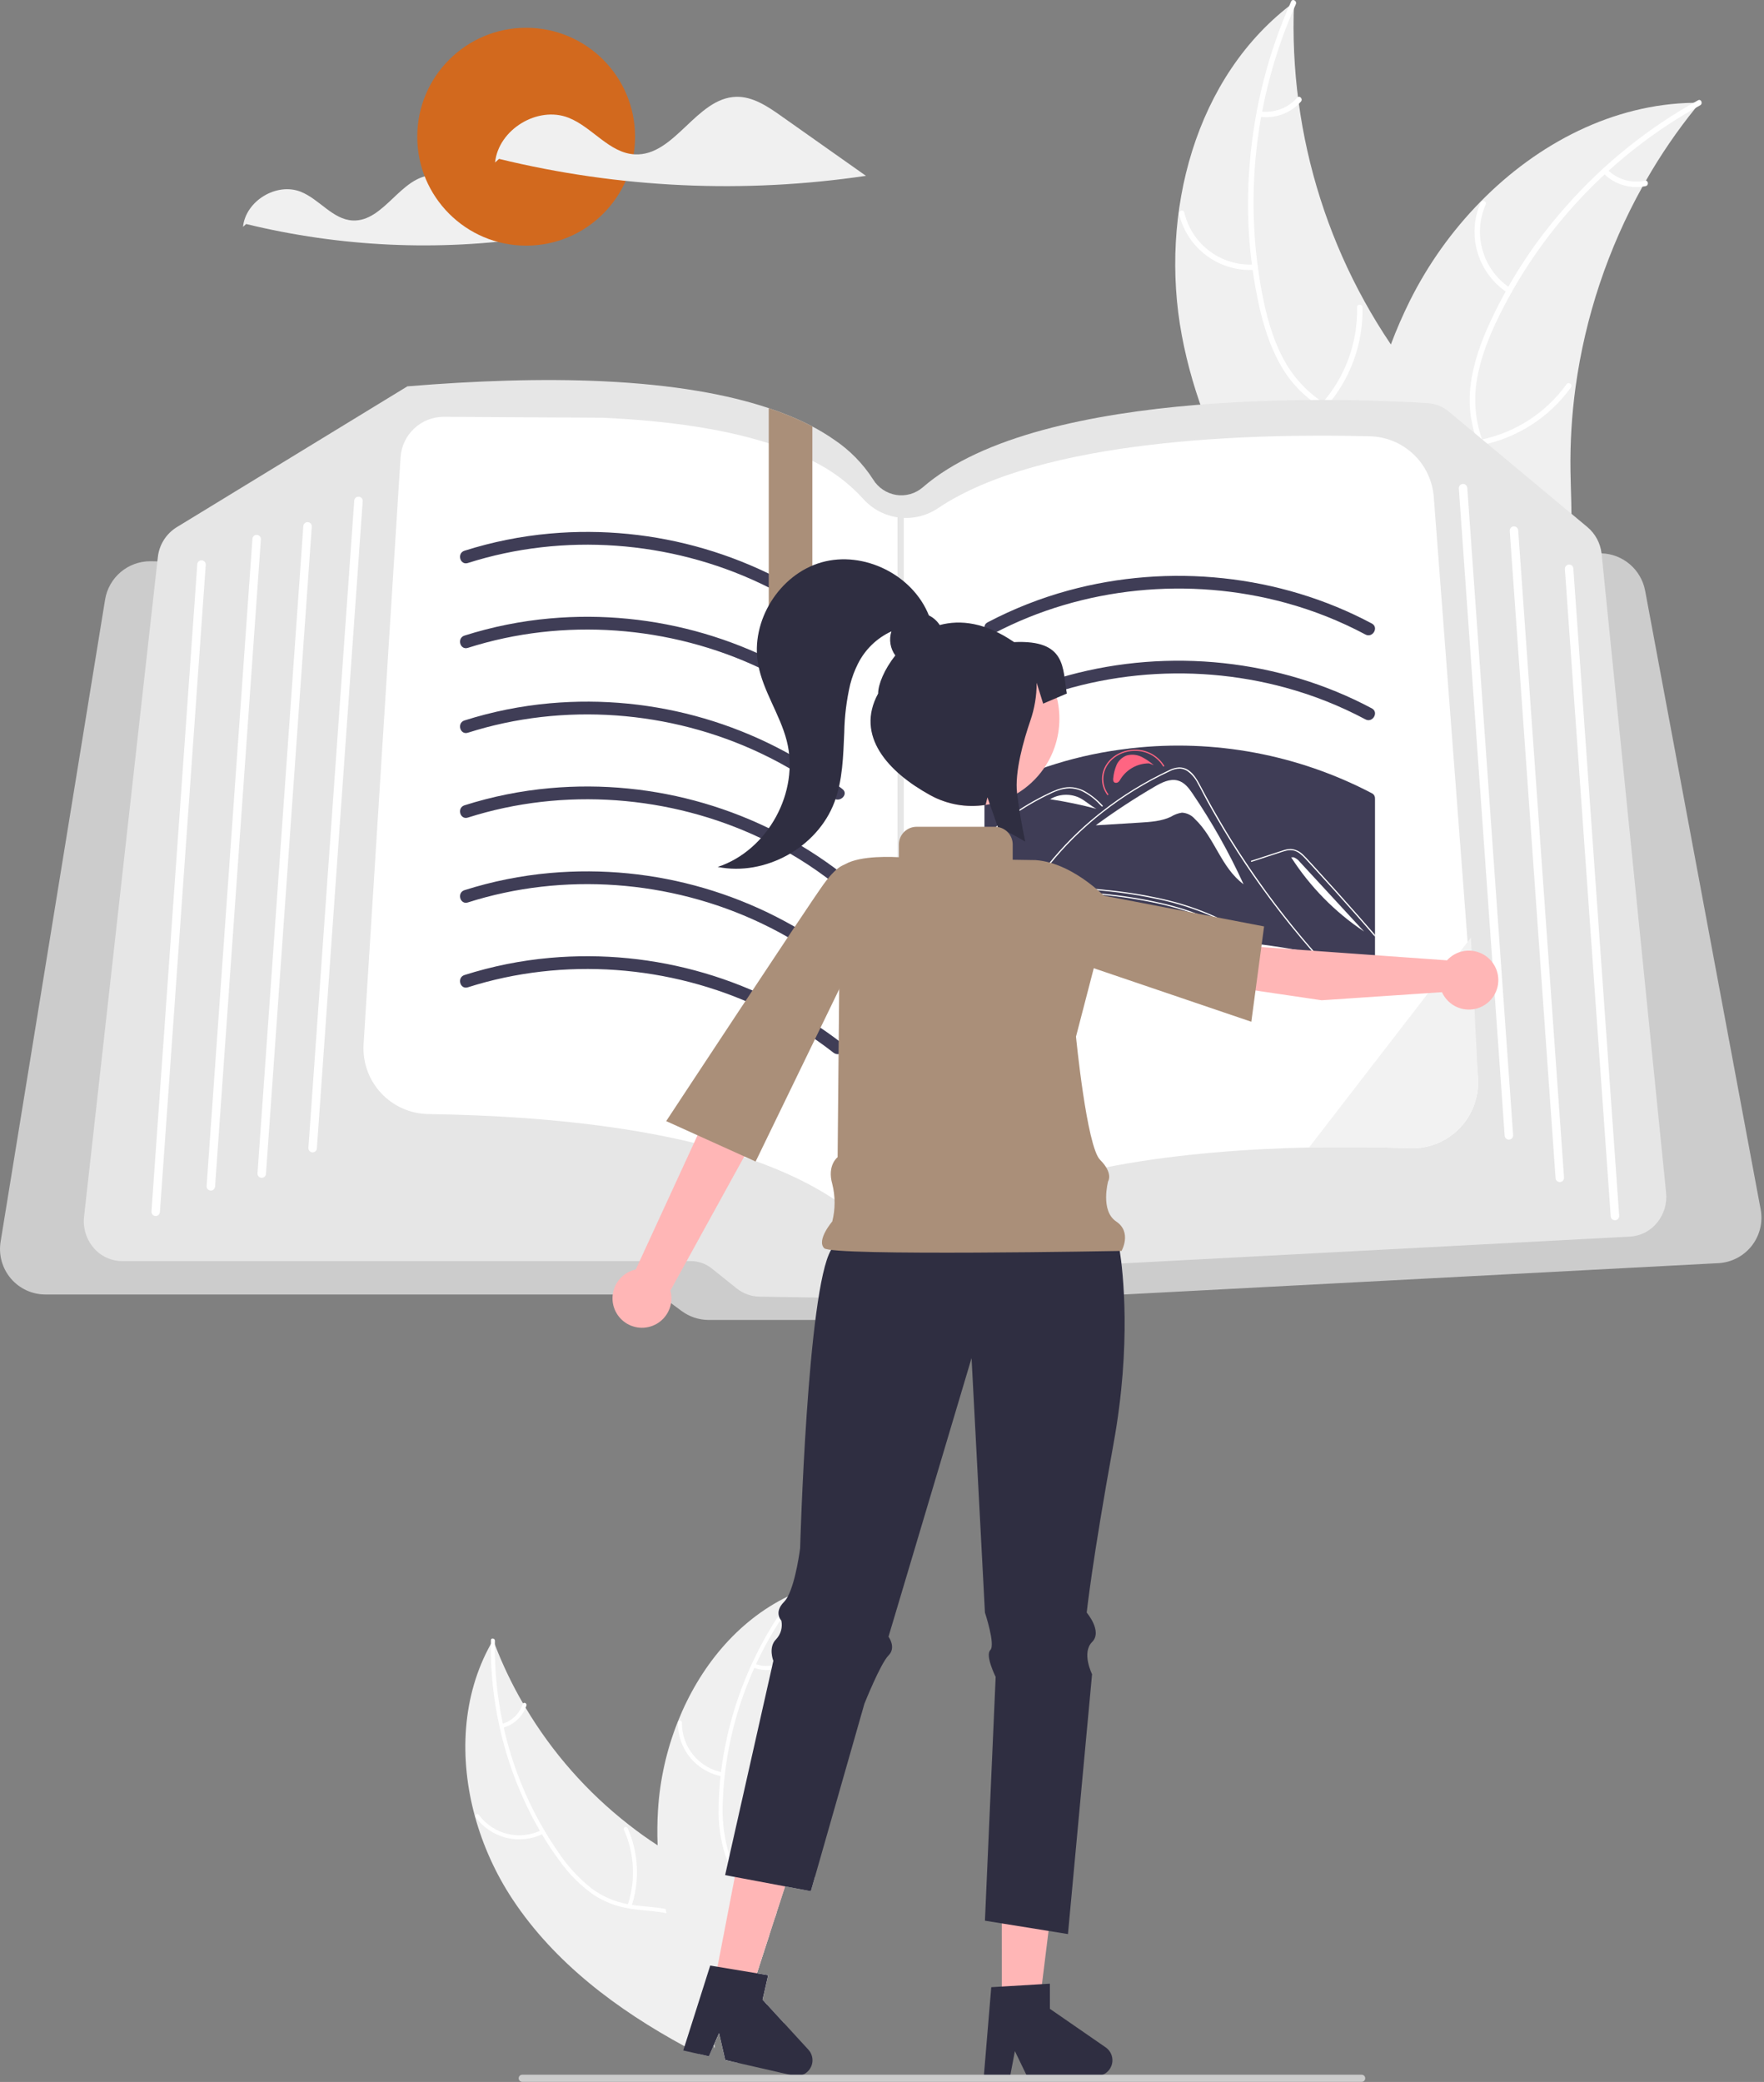 <svg width="589" height="695" viewBox="0 0 589 695" fill="none" xmlns="http://www.w3.org/2000/svg">
<rect x="0" y="0" width="589" height="695" fill="#808080" stroke="none"/>
<g clip-path="url(#clip0_1_2)">
<path d="M256.491 659.36L254.621 667.54L255.071 668.03C254.971 668.28 254.871 668.53 254.751 668.78C253.757 671.023 252.622 673.201 251.351 675.3C249.671 678.09 247.791 680.78 245.841 683.42C244.771 684.88 243.671 686.33 242.571 687.77C242.541 687.819 242.507 687.866 242.471 687.91C242.483 687.859 242.5 687.808 242.521 687.76L242.161 687.68L240.091 678.7L239.461 680.12V680.13L238.441 682.48C238.521 682.91 238.601 683.33 238.701 683.75C238.691 683.74 238.691 683.72 238.681 683.71C238.671 683.7 238.671 683.7 238.671 683.69C238.541 683.41 238.401 683.14 238.271 682.86L236.711 686.44L233.551 685.72C231.891 684.86 230.231 683.99 228.581 683.09C206.041 670.86 185.171 655.25 171.121 634C165.536 625.535 161.314 616.245 158.611 606.47C153.281 587.05 154.201 566.15 163.901 548.8C163.901 548.799 163.901 548.797 163.901 548.796C163.902 548.795 163.903 548.794 163.904 548.793C163.905 548.792 163.906 548.791 163.907 548.791C163.908 548.79 163.909 548.79 163.911 548.79C164.151 548.35 164.401 547.91 164.661 547.47C164.851 547.97 165.031 548.47 165.231 548.97V548.98C167.838 555.771 170.985 562.342 174.641 568.63C174.921 569.12 175.201 569.61 175.501 570.09C184.432 585.082 196.069 598.286 209.821 609.03C209.858 609.066 209.898 609.1 209.941 609.13C209.988 609.17 210.038 609.207 210.091 609.24C213.151 611.64 216.314 613.897 219.581 616.01V616.02C222.131 617.68 224.751 619.25 227.411 620.74C233.081 623.9 239.251 626.94 244.551 630.73C249.701 634.4 254.041 638.77 256.351 644.62C256.531 645.09 256.701 645.56 256.851 646.03L252.731 658.74L256.491 659.36Z" fill="#F0F0F0"/>
<path d="M239.461 680.12V680.13L238.441 682.48C236.901 673.92 238.731 664.87 237.461 656.2C237.321 655.23 237.141 654.26 236.911 653.3C235.611 647.82 232.641 642.69 227.361 640.24C225.82 639.538 224.202 639.018 222.541 638.69C219.261 637.99 215.841 637.84 212.531 637.45C211.701 637.35 210.881 637.24 210.081 637.09C205.801 636.427 201.714 634.848 198.101 632.46C193.677 629.316 189.821 625.44 186.701 621C184.639 618.213 182.72 615.322 180.951 612.34C180.711 611.96 180.491 611.57 180.261 611.18C176.122 604.012 172.728 596.439 170.131 588.58C168.793 584.563 167.671 580.477 166.771 576.34C164.767 567.3 163.804 558.059 163.901 548.8C163.901 548.799 163.901 548.797 163.901 548.796C163.902 548.795 163.903 548.794 163.904 548.793C163.905 548.792 163.906 548.791 163.907 548.791C163.908 548.79 163.909 548.79 163.911 548.79C163.901 548.37 163.911 547.95 163.921 547.53C163.941 546.67 165.271 546.86 165.251 547.72C165.241 548.14 165.231 548.55 165.231 548.97V548.98C165.149 557.851 166.045 566.705 167.901 575.38C168.001 575.82 168.101 576.26 168.191 576.7C170.894 588.722 175.438 600.254 181.661 610.89C181.731 611.01 181.801 611.13 181.881 611.25C183.331 613.72 184.891 616.12 186.531 618.47C189.544 622.994 193.249 627.016 197.511 630.39C201.097 633.072 205.261 634.877 209.671 635.66C210.111 635.74 210.551 635.82 211.001 635.89C211.351 635.95 211.711 636 212.071 636.04C215.441 636.46 218.901 636.62 222.251 637.26C223.774 637.547 225.269 637.966 226.721 638.51C229.097 639.462 231.244 640.906 233.023 642.746C234.802 644.587 236.171 646.783 237.041 649.19C237.932 651.526 238.543 653.96 238.861 656.44C238.971 657.25 239.051 658.06 239.121 658.88V658.89C239.221 660.21 239.271 661.54 239.291 662.87C239.311 664.53 239.281 666.19 239.241 667.84C239.019 671.933 239.092 676.037 239.461 680.12V680.12Z" fill="white"/>
<path d="M181.52 612.06C177.709 613.996 173.335 614.514 169.178 613.522C165.02 612.529 161.351 610.092 158.825 606.644C158.317 605.945 159.38 605.122 159.889 605.822C162.235 609.037 165.653 611.307 169.526 612.223C173.399 613.139 177.472 612.64 181.01 610.817C181.779 610.421 182.285 611.667 181.52 612.06H181.52Z" fill="white"/>
<path d="M209.54 636.06C212.325 627.778 211.886 618.752 208.311 610.78C207.956 609.991 209.2 609.482 209.555 610.27C213.259 618.573 213.697 627.967 210.78 636.578C210.502 637.399 209.263 636.876 209.54 636.06H209.54Z" fill="white"/>
<path d="M167.512 575.504C169.143 575.062 170.638 574.223 171.864 573.06C173.09 571.898 174.007 570.449 174.535 568.845C174.803 568.021 176.041 568.545 175.775 569.363C175.184 571.134 174.168 572.732 172.817 574.019C171.465 575.306 169.819 576.243 168.023 576.747C167.857 576.809 167.674 576.806 167.512 576.737C167.349 576.669 167.218 576.542 167.146 576.381C167.079 576.216 167.08 576.031 167.149 575.867C167.218 575.703 167.348 575.572 167.513 575.504H167.512Z" fill="white"/>
<path d="M242.411 687.99C242.431 687.96 242.451 687.94 242.471 687.91C242.431 688.03 242.391 688.15 242.361 688.28L242.411 687.99Z" fill="#F0F0F0"/>
<path d="M272.141 626.43L270.741 631.33L262.141 629.72L259.291 638.51L258.801 640.02L256.851 646.03L252.731 658.74L256.491 659.36L254.621 667.54L255.071 668.03L255.211 668.18L256.141 669.2L261.801 675.38L246.321 688.63L243.841 688.06L242.571 687.77C242.541 687.819 242.507 687.866 242.471 687.91C242.483 687.859 242.5 687.808 242.521 687.76L242.161 687.68L240.091 678.7L239.461 680.12V680.13L238.441 682.48C238.521 682.91 238.601 683.33 238.701 683.75C238.691 683.74 238.691 683.72 238.681 683.71C238.671 683.7 238.671 683.7 238.671 683.69C238.541 683.41 238.401 683.14 238.271 682.86C236.291 678.73 234.401 674.54 232.651 670.3C228.338 660.088 224.954 649.509 222.541 638.69C222.441 638.22 222.331 637.75 222.251 637.27V637.26C220.784 630.265 219.891 623.161 219.581 616.02V616.01C219.421 612.101 219.461 608.185 219.701 604.28C220.333 594.186 222.55 584.255 226.271 574.85C226.291 574.8 226.311 574.76 226.331 574.71C233.461 556.77 246.011 541.21 263.071 532.92C263.781 532.56 264.511 532.22 265.241 531.9H265.261L265.271 531.89C265.731 531.69 266.181 531.5 266.641 531.3C266.491 531.82 266.331 532.34 266.191 532.87C264.173 539.857 262.728 546.998 261.871 554.22V554.23C261.791 554.78 261.721 555.35 261.661 555.91V555.92C259.774 573.34 261.137 590.958 265.681 607.88C265.691 607.93 265.711 607.97 265.721 608.02C267.417 614.302 269.563 620.455 272.141 626.43Z" fill="#F0F0F0"/>
<path d="M256.141 669.2C255.351 670.26 254.541 671.29 253.721 672.32C252.931 673.31 252.141 674.3 251.351 675.3C249.286 677.844 247.442 680.561 245.841 683.42C245.038 684.904 244.369 686.457 243.841 688.06L242.571 687.77C242.541 687.819 242.507 687.866 242.471 687.91C242.483 687.859 242.5 687.808 242.521 687.76C244.851 680.48 250.151 674.84 254.751 668.78C254.911 668.58 255.061 668.38 255.211 668.18L256.141 669.2Z" fill="white"/>
<path d="M266.971 531.86C266.711 532.19 266.441 532.53 266.191 532.87C264.241 535.4 262.397 538.01 260.661 540.7C257.568 545.446 254.821 550.409 252.441 555.55C252.251 555.95 252.061 556.36 251.881 556.77C246.788 568.003 243.469 579.959 242.041 592.21C242.021 592.33 242.011 592.44 242.001 592.56C241.671 595.42 241.458 598.29 241.361 601.17C241.042 606.593 241.578 612.033 242.951 617.29C243.151 617.98 243.371 618.66 243.611 619.32C244.212 620.938 244.966 622.494 245.861 623.97C246.504 625.047 247.219 626.079 248.001 627.06C248.471 627.66 248.961 628.25 249.481 628.82C249.781 629.15 250.091 629.48 250.401 629.81C250.661 630.06 250.911 630.32 251.171 630.57C253.871 633.19 256.851 635.62 259.291 638.51L258.801 640.02C256.451 637.04 253.421 634.57 250.691 631.97C248.977 630.358 247.417 628.591 246.031 626.69C245.851 626.43 245.661 626.17 245.491 625.9C244.564 624.546 243.764 623.11 243.101 621.61C242.761 620.86 242.451 620.09 242.171 619.29C240.537 614.12 239.793 608.709 239.971 603.29C240.003 599.818 240.21 596.351 240.591 592.9C240.631 592.45 240.681 592.01 240.741 591.56C241.755 583.346 243.604 575.258 246.261 567.42C249.623 557.477 254.247 548.006 260.021 539.24C261.671 536.73 263.421 534.28 265.271 531.89C265.511 531.56 265.761 531.24 266.021 530.91C266.551 530.23 267.501 531.18 266.971 531.86Z" fill="white"/>
<path d="M241.217 593.026C237.009 592.278 233.204 590.057 230.483 586.762C227.761 583.467 226.298 579.312 226.357 575.039C226.361 574.864 226.433 574.698 226.557 574.576C226.681 574.453 226.847 574.384 227.022 574.381C227.196 574.379 227.364 574.445 227.491 574.565C227.618 574.684 227.693 574.848 227.702 575.022C227.639 579.002 229.002 582.872 231.543 585.935C234.084 588.998 237.636 591.052 241.558 591.726C242.411 591.874 242.064 593.173 241.217 593.026V593.026Z" fill="white"/>
<path d="M249.14 629.059C256.35 624.123 261.433 616.652 263.379 608.135C263.571 607.291 264.87 607.633 264.679 608.476C262.638 617.336 257.331 625.1 249.818 630.22C249.102 630.707 248.428 629.544 249.14 629.059H249.14Z" fill="white"/>
<path d="M252.042 555.405C253.61 556.034 255.309 556.264 256.988 556.074C258.666 555.884 260.271 555.279 261.658 554.316C262.368 553.82 263.042 554.983 262.336 555.477C260.798 556.534 259.025 557.199 257.171 557.413C255.317 557.627 253.439 557.384 251.701 556.705C251.531 556.655 251.388 556.542 251.299 556.389C251.21 556.237 251.182 556.056 251.221 555.884C251.267 555.712 251.38 555.566 251.533 555.476C251.687 555.386 251.87 555.361 252.042 555.405V555.405Z" fill="white"/>
<path d="M394.6 111.928C387.029 71.407 398.949 25.309 432.079 0.782C430.201 45.57 444.226 89.578 471.672 125.02C482.306 138.651 495.553 152.704 495.142 169.987C494.886 180.741 489.07 190.759 481.406 198.307C473.741 205.854 464.3 211.296 454.971 216.653L453.519 218.912C426.173 188.067 402.171 152.448 394.6 111.928Z" fill="#F0F0F0"/>
<path d="M432.682 1.402C418.763 32.553 415.014 67.298 421.966 100.702C423.499 107.849 425.676 114.966 429.368 121.316C433.015 127.478 438.245 132.551 444.515 136.007C450.297 139.348 456.597 142.096 461.466 146.784C466.598 151.725 468.884 158.469 468.693 165.515C468.46 174.137 465.143 182.16 461.627 189.893C457.722 198.48 453.531 207.337 453.784 216.99C453.815 218.16 451.998 218.139 451.967 216.971C451.527 200.176 463.67 186.687 466.375 170.571C467.638 163.051 466.642 155.105 461.355 149.276C456.731 144.178 450.237 141.339 444.353 138.007C438.176 134.509 432.917 130.186 429.008 124.194C425.009 118.064 422.549 111.017 420.84 103.941C417.085 87.864 415.88 71.297 417.271 54.847C418.753 36.063 423.439 17.672 431.123 0.468C431.599 -0.596 433.155 0.344 432.682 1.402H432.682Z" fill="white"/>
<path d="M419.094 90.078C413.332 90.483 407.612 88.827 402.958 85.405C398.303 81.983 395.017 77.018 393.685 71.397C393.42 70.258 395.176 69.792 395.442 70.932C396.672 76.169 399.734 80.794 404.075 83.971C408.416 87.149 413.749 88.671 419.113 88.261C420.279 88.173 420.253 89.99 419.094 90.078V90.078Z" fill="white"/>
<path d="M441.36 134.7C449.184 125.853 453.385 114.383 453.127 102.577C453.1 101.407 454.917 101.427 454.943 102.596C455.189 114.882 450.793 126.81 442.632 135.998C441.853 136.873 440.586 135.57 441.36 134.7V134.7Z" fill="white"/>
<path d="M420.882 37.192C423.144 37.499 425.448 37.24 427.585 36.438C429.723 35.635 431.628 34.314 433.129 32.594C433.896 31.709 435.162 33.013 434.4 33.892C432.733 35.785 430.627 37.241 428.267 38.133C425.908 39.025 423.366 39.325 420.863 39.008C420.624 38.998 420.399 38.898 420.232 38.727C420.065 38.557 419.969 38.329 419.964 38.09C419.968 37.85 420.066 37.62 420.238 37.452C420.41 37.284 420.641 37.19 420.882 37.192V37.192Z" fill="white"/>
<path d="M567.562 34.298C567.098 34.864 566.635 35.43 566.176 36.011C559.988 43.653 554.431 51.785 549.559 60.327C549.172 60.981 548.79 61.65 548.422 62.315C536.906 83.019 529.333 105.681 526.09 129.15C524.807 138.49 524.238 147.914 524.385 157.34C524.59 170.358 525.848 184.457 521.857 196.43C521.455 197.684 520.976 198.912 520.421 200.106L456.387 220.508C456.219 220.481 456.054 220.469 455.884 220.443L453.365 221.374C453.323 220.889 453.291 220.384 453.249 219.899C453.224 219.617 453.213 219.331 453.187 219.049C453.175 218.86 453.163 218.671 453.141 218.501C453.137 218.438 453.133 218.374 453.134 218.326C453.112 218.156 453.11 217.996 453.092 217.84C452.902 215.02 452.725 212.196 452.579 209.362C452.575 209.347 452.575 209.347 452.584 209.328C451.485 187.744 452.178 165.879 456.168 144.813C456.289 144.18 456.403 143.531 456.553 142.888C458.404 133.403 461.027 124.085 464.397 115.027C466.258 110.073 468.368 105.217 470.72 100.476C476.82 88.24 484.808 77.038 494.389 67.284C513.492 47.84 538.601 34.723 565.506 34.31C566.194 34.3 566.869 34.294 567.562 34.298Z" fill="#F0F0F0"/>
<path d="M567.677 35.157C537.808 51.649 513.895 77.134 499.335 107.99C496.255 114.62 493.709 121.613 492.834 128.906C492.036 136.022 493.157 143.221 496.082 149.756C498.687 155.905 502.064 161.892 503.129 168.566C504.251 175.601 502.016 182.362 497.621 187.873C492.244 194.617 484.765 199.026 477.302 203.083C469.015 207.589 460.336 212.137 454.726 219.997C454.046 220.949 452.608 219.839 453.287 218.888C463.047 205.213 480.864 201.753 492.727 190.514C498.262 185.27 502.251 178.326 501.539 170.489C500.917 163.635 497.44 157.458 494.749 151.256C491.923 144.743 490.326 138.125 490.813 130.987C491.311 123.686 493.59 116.578 496.486 109.899C503.166 94.802 512.179 80.849 523.193 68.551C535.686 54.446 550.5 42.583 566.994 33.473C568.015 32.91 568.691 34.597 567.677 35.157V35.157Z" fill="white"/>
<path d="M503.438 97.779C498.593 94.633 495.023 89.867 493.367 84.333C491.711 78.798 492.076 72.855 494.397 67.565C494.871 66.496 496.554 67.182 496.08 68.252C493.909 73.174 493.57 78.71 495.122 83.861C496.675 89.011 500.018 93.437 504.547 96.34C505.531 96.972 504.416 98.407 503.438 97.779H503.438Z" fill="white"/>
<path d="M494.351 146.813C505.923 144.459 516.184 137.831 523.086 128.248C523.769 127.298 525.207 128.408 524.525 129.357C517.324 139.315 506.632 146.192 494.584 148.615C493.436 148.845 493.209 147.042 494.351 146.813H494.351Z" fill="white"/>
<path d="M536.706 56.629C538.328 58.236 540.323 59.416 542.513 60.062C544.703 60.709 547.019 60.801 549.253 60.331C550.398 60.086 550.624 61.889 549.486 62.132C547.015 62.64 544.458 62.535 542.037 61.827C539.615 61.118 537.405 59.828 535.597 58.068C535.413 57.916 535.294 57.7 535.263 57.463C535.232 57.227 535.293 56.987 535.432 56.794C535.58 56.604 535.797 56.48 536.035 56.449C536.274 56.418 536.515 56.483 536.706 56.629V56.629Z" fill="white"/>
<path d="M156.076 63.522C152.538 61.024 148.666 58.42 144.337 58.524C133.857 58.776 128.208 74.138 117.739 73.598C111.063 73.253 106.631 66.471 100.415 64.012C92.322 60.811 82.024 67.072 81.141 75.73L82.18 74.779C113.638 82.448 146.283 83.956 178.315 79.22C170.902 73.987 163.489 68.754 156.076 63.522Z" fill="#F0F0F0"/>
<path d="M175.683 82C195.766 82 212.046 65.72 212.046 45.637C212.046 25.555 195.766 9.275 175.683 9.275C155.601 9.275 139.321 25.555 139.321 45.637C139.321 65.72 155.601 82 175.683 82Z" fill="#D2691E"/>
<path d="M260.799 38.691C256.29 35.508 251.357 32.189 245.839 32.322C232.484 32.643 225.283 52.221 211.942 51.532C203.434 51.093 197.786 42.45 189.864 39.316C179.551 35.236 166.426 43.215 165.301 54.249L166.625 53.037C206.716 62.81 248.32 64.733 289.141 58.697C279.694 52.028 270.247 45.36 260.799 38.691Z" fill="#F0F0F0"/>
<path d="M587.883 403.719L549.294 197.1C548.633 193.694 546.836 190.613 544.195 188.363C541.554 186.113 538.227 184.827 534.759 184.715C534.447 184.708 534.135 184.708 533.823 184.715L507.536 185.658L504.707 185.762L491.587 186.234L488.758 186.331L480.319 186.636L310.153 192.745C309.896 192.759 309.633 192.759 309.376 192.752L271.245 191.955L257.134 191.663L256.683 191.656L246.268 191.435L155.513 189.548L131.451 189.042L119.587 188.8L116.744 188.737L103.215 188.46L100.379 188.397L86.538 188.113L83.702 188.051L68.495 187.732L66.11 187.683L52.547 187.399L50.404 187.357H50.092C46.491 187.372 43.011 188.659 40.268 190.991C37.525 193.324 35.694 196.551 35.1 200.102L0.2 414.509C-0.154 416.68 -0.032 418.903 0.558 421.024C1.148 423.144 2.191 425.11 3.617 426.787C5.042 428.463 6.815 429.81 8.812 430.734C10.81 431.657 12.984 432.136 15.185 432.135H215.612C218.562 432.144 221.433 433.091 223.808 434.84L227.608 437.655C230.227 439.583 233.391 440.627 236.643 440.637H354.761C356.757 440.642 358.734 440.251 360.577 439.487C362.421 438.723 364.095 437.6 365.502 436.185C367.908 433.78 371.119 432.349 374.516 432.17L573.751 421.672C575.911 421.559 578.023 420.985 579.943 419.99C581.864 418.995 583.55 417.6 584.888 415.9C586.227 414.201 587.186 412.234 587.702 410.133C588.219 408.032 588.28 405.845 587.883 403.719V403.719Z" fill="#CCCCCC"/>
<path d="M556.304 398.102L534.794 184.993C534.787 184.903 534.773 184.805 534.759 184.715C534.357 181.31 532.676 178.185 530.058 175.971L483.786 137.424C481.774 135.735 479.273 134.736 476.651 134.574C455.48 133.215 347.854 128.181 308.128 162.665C306.923 163.713 305.502 164.486 303.966 164.926C302.431 165.367 300.817 165.466 299.238 165.216C297.657 164.96 296.149 164.365 294.818 163.472C293.487 162.579 292.365 161.41 291.528 160.043C288.15 154.778 283.724 150.265 278.526 146.785C276.192 145.165 273.76 143.689 271.245 142.368C269.019 141.196 266.599 140.059 263.964 138.963C261.697 138.02 259.277 137.112 256.683 136.245C243.238 131.752 225.264 128.396 201.244 127.272C191.28 126.801 180.448 126.738 169.055 127.078C158.654 127.383 147.601 128.014 136.208 128.957L136.042 128.964L58.954 176.027C57.226 177.104 55.765 178.561 54.683 180.286C53.6 182.011 52.924 183.959 52.706 185.984L52.547 187.399L28.069 406.111C27.857 407.97 28.028 409.851 28.571 411.641C29.113 413.431 30.016 415.091 31.224 416.519C32.399 417.912 33.863 419.032 35.514 419.803C37.165 420.574 38.964 420.977 40.786 420.985H230.728C233.254 420.998 235.7 421.866 237.67 423.447L245.963 430.09C248.124 431.825 250.799 432.796 253.57 432.85L337.086 434.216H337.287C339.395 434.212 341.469 433.673 343.312 432.649L359.421 423.703C360.89 422.885 362.526 422.411 364.205 422.316L544.218 412.81C545.972 412.716 547.687 412.254 549.251 411.453C550.815 410.653 552.193 409.532 553.295 408.164C554.44 406.771 555.296 405.164 555.812 403.436C556.329 401.708 556.496 399.895 556.304 398.102V398.102Z" fill="#E6E6E6"/>
<path d="M493.471 359.67L490.951 326.5L480.321 186.64L478.741 165.95C478.341 160.516 475.932 155.425 471.983 151.67C468.034 147.915 462.828 145.765 457.381 145.64C418.431 144.64 347.901 146.4 313.291 169.59C309.441 172.207 304.772 173.335 300.152 172.765C295.533 172.194 291.278 169.964 288.181 166.49C283.392 161.232 277.642 156.939 271.241 153.84C266.556 151.491 261.687 149.531 256.681 147.98C242.031 143.3 223.544 140.457 201.221 139.45L148.241 139.14H148.151C144.481 139.143 140.95 140.544 138.275 143.057C135.6 145.57 133.983 149.007 133.751 152.67L131.451 189.04L121.401 348.54C121.213 351.511 121.631 354.49 122.629 357.295C123.627 360.1 125.185 362.673 127.208 364.857C129.23 367.042 131.676 368.793 134.396 370.003C137.116 371.214 140.054 371.859 143.031 371.9C231.961 373.22 270.811 391.99 287.751 407.49C291.353 410.795 295.954 412.803 300.827 413.198C305.699 413.593 310.564 412.351 314.651 409.67C345.401 389.53 396.521 383.93 437.211 383.06C449.671 382.8 461.151 382.97 470.771 383.31C473.863 383.421 476.943 382.879 479.811 381.717C482.678 380.556 485.268 378.802 487.411 376.57C489.554 374.338 491.202 371.679 492.246 368.767C493.29 365.855 493.707 362.755 493.471 359.67V359.67Z" fill="white"/>
<path d="M51.985 405.933C51.952 405.933 51.917 405.931 51.884 405.929C51.698 405.916 51.517 405.866 51.351 405.783C51.184 405.7 51.036 405.585 50.914 405.445C50.792 405.304 50.699 405.141 50.64 404.965C50.582 404.788 50.558 404.602 50.571 404.417L65.872 188.364C65.883 188.178 65.931 187.996 66.013 187.828C66.096 187.661 66.211 187.512 66.352 187.389C66.493 187.267 66.656 187.174 66.834 187.116C67.011 187.058 67.198 187.036 67.384 187.052C67.57 187.065 67.751 187.114 67.917 187.197C68.083 187.28 68.232 187.395 68.354 187.536C68.475 187.676 68.569 187.839 68.627 188.015C68.686 188.192 68.71 188.378 68.697 188.563L53.396 404.616C53.371 404.973 53.211 405.308 52.95 405.552C52.688 405.797 52.343 405.933 51.985 405.933Z" fill="white"/>
<path d="M70.398 397.434C70.365 397.434 70.33 397.433 70.297 397.43C70.112 397.417 69.931 397.368 69.764 397.285C69.598 397.202 69.45 397.087 69.328 396.946C69.206 396.806 69.113 396.643 69.054 396.466C68.995 396.29 68.971 396.104 68.984 395.918L84.286 179.866C84.296 179.679 84.344 179.497 84.427 179.33C84.509 179.163 84.624 179.013 84.765 178.891C84.906 178.769 85.07 178.676 85.247 178.618C85.424 178.56 85.612 178.538 85.797 178.553C85.983 178.566 86.164 178.616 86.33 178.699C86.497 178.782 86.645 178.897 86.767 179.037C86.889 179.177 86.982 179.341 87.041 179.517C87.1 179.693 87.123 179.879 87.11 180.065L71.809 396.117C71.784 396.475 71.625 396.809 71.363 397.054C71.101 397.298 70.756 397.434 70.398 397.434V397.434Z" fill="white"/>
<path d="M87.395 393.185C87.362 393.185 87.327 393.184 87.294 393.181C87.109 393.168 86.927 393.118 86.761 393.035C86.595 392.952 86.446 392.837 86.325 392.697C86.203 392.557 86.11 392.393 86.051 392.217C85.992 392.041 85.968 391.855 85.981 391.669L101.282 175.617C101.293 175.43 101.341 175.248 101.424 175.081C101.506 174.913 101.621 174.764 101.762 174.642C101.903 174.519 102.067 174.427 102.244 174.369C102.421 174.311 102.608 174.289 102.794 174.304C102.98 174.317 103.161 174.366 103.327 174.449C103.494 174.532 103.642 174.647 103.764 174.788C103.886 174.928 103.979 175.091 104.038 175.268C104.097 175.444 104.12 175.63 104.107 175.816L88.806 391.868C88.781 392.226 88.622 392.56 88.36 392.804C88.098 393.049 87.753 393.185 87.395 393.185V393.185Z" fill="white"/>
<path d="M104.392 384.687C104.359 384.687 104.324 384.685 104.291 384.682C104.106 384.669 103.924 384.62 103.758 384.537C103.592 384.454 103.443 384.339 103.321 384.198C103.2 384.058 103.107 383.895 103.048 383.719C102.989 383.542 102.965 383.356 102.978 383.171L118.279 167.118C118.29 166.932 118.338 166.75 118.421 166.582C118.503 166.415 118.618 166.266 118.759 166.143C118.9 166.021 119.064 165.928 119.241 165.87C119.418 165.812 119.605 165.79 119.791 165.805C119.977 165.818 120.158 165.868 120.324 165.951C120.491 166.034 120.639 166.149 120.761 166.289C120.883 166.43 120.976 166.593 121.035 166.769C121.094 166.946 121.117 167.132 121.104 167.317L105.803 383.37C105.778 383.727 105.619 384.062 105.357 384.306C105.095 384.55 104.75 384.686 104.392 384.687V384.687Z" fill="white"/>
<path d="M539.228 407.349C539.261 407.349 539.295 407.348 539.329 407.345C539.514 407.332 539.695 407.283 539.861 407.199C540.028 407.116 540.176 407.001 540.298 406.861C540.42 406.721 540.513 406.558 540.572 406.381C540.631 406.205 540.654 406.019 540.641 405.833L525.34 189.781C525.329 189.594 525.281 189.412 525.199 189.245C525.116 189.077 525.001 188.928 524.861 188.806C524.72 188.684 524.556 188.591 524.379 188.533C524.201 188.475 524.014 188.453 523.828 188.468C523.643 188.481 523.462 188.53 523.295 188.614C523.129 188.697 522.981 188.812 522.859 188.952C522.737 189.092 522.644 189.255 522.585 189.432C522.526 189.608 522.502 189.794 522.516 189.98L537.817 406.032C537.842 406.39 538.001 406.724 538.263 406.969C538.525 407.213 538.869 407.349 539.228 407.349V407.349Z" fill="white"/>
<path d="M520.814 394.601C520.847 394.601 520.882 394.6 520.915 394.597C521.101 394.584 521.282 394.535 521.448 394.452C521.614 394.369 521.763 394.254 521.885 394.113C522.007 393.973 522.1 393.81 522.159 393.634C522.217 393.457 522.241 393.271 522.228 393.085L506.927 177.033C506.916 176.847 506.868 176.665 506.785 176.497C506.703 176.33 506.588 176.18 506.447 176.058C506.306 175.936 506.143 175.843 505.965 175.785C505.788 175.727 505.601 175.705 505.415 175.72C505.229 175.733 505.048 175.783 504.882 175.866C504.716 175.949 504.567 176.064 504.445 176.204C504.323 176.345 504.23 176.508 504.172 176.684C504.113 176.86 504.089 177.047 504.102 177.232L519.403 393.285C519.428 393.642 519.588 393.976 519.85 394.221C520.111 394.465 520.456 394.601 520.814 394.601V394.601Z" fill="white"/>
<path d="M503.817 380.437C503.85 380.437 503.885 380.436 503.918 380.433C504.104 380.42 504.285 380.371 504.451 380.288C504.618 380.205 504.766 380.09 504.888 379.949C505.01 379.809 505.103 379.646 505.162 379.469C505.221 379.293 505.244 379.107 505.231 378.921L489.93 162.869C489.919 162.683 489.871 162.5 489.789 162.333C489.706 162.166 489.591 162.016 489.45 161.894C489.309 161.772 489.146 161.679 488.968 161.621C488.791 161.563 488.604 161.541 488.418 161.556C488.233 161.569 488.051 161.619 487.885 161.702C487.719 161.785 487.57 161.9 487.448 162.04C487.327 162.181 487.234 162.344 487.175 162.52C487.116 162.696 487.092 162.883 487.105 163.068L502.406 379.121C502.431 379.478 502.591 379.812 502.853 380.057C503.114 380.301 503.459 380.437 503.817 380.437V380.437Z" fill="white"/>
<path d="M156.216 187.946C188.143 177.76 223.762 180.457 254.009 194.807C262.639 198.88 270.789 203.9 278.31 209.775C280.438 211.445 283.465 208.458 281.315 206.77C253.534 185.222 218.628 174.986 183.61 178.118C173.922 178.985 164.357 180.907 155.086 183.849C152.491 184.677 153.6 188.781 156.216 187.946H156.216Z" fill="#3F3D56"/>
<path d="M331.9 211.423C361.584 195.821 397.13 192.419 429.404 201.275C438.605 203.794 447.497 207.33 455.916 211.816C458.328 213.103 460.477 209.437 458.061 208.147C427.301 191.734 390.377 187.956 356.786 197.105C347.416 199.662 338.352 203.233 329.755 207.754C327.334 209.027 329.479 212.696 331.9 211.423V211.423Z" fill="#3F3D56"/>
<path d="M331.9 239.751C361.584 224.149 397.13 220.747 429.404 229.603C438.605 232.122 447.497 235.658 455.916 240.145C458.328 241.432 460.477 237.765 458.061 236.475C427.301 220.062 390.377 216.284 356.786 225.433C347.416 227.99 338.352 231.561 329.755 236.082C327.334 237.355 329.479 241.024 331.9 239.751V239.751Z" fill="#3F3D56"/>
<path d="M459.1 266.56C459.122 266.195 459.035 265.832 458.848 265.518C458.661 265.204 458.384 264.953 458.053 264.799C433.411 251.896 405.472 246.662 377.831 249.772C377.658 249.786 377.498 249.814 377.311 249.828H377.304C377.134 249.843 376.965 249.868 376.798 249.904C360.358 251.796 344.409 256.712 329.756 264.403C329.437 264.594 329.172 264.864 328.989 265.187C328.805 265.511 328.709 265.876 328.709 266.248V319.094C328.714 319.419 328.794 319.739 328.941 320.029C329.088 320.319 329.299 320.572 329.558 320.768C329.817 320.964 330.118 321.099 330.437 321.162C330.756 321.226 331.085 321.215 331.4 321.132C332.051 320.945 332.703 320.765 333.369 320.591C348.182 316.582 363.389 314.203 378.719 313.498C379.045 313.484 379.371 313.47 379.71 313.456C392.196 312.92 404.705 313.37 417.12 314.801C417.38 314.816 417.64 314.844 417.897 314.885C418.535 314.954 419.187 315.03 419.825 315.113C420.081 315.141 420.324 315.169 420.56 315.21C423.042 315.522 425.504 315.876 427.972 316.258C431.537 316.826 435.101 317.46 438.665 318.158C438.887 318.199 439.116 318.255 439.345 318.296C445.065 319.433 450.758 320.751 456.424 322.207C456.739 322.289 457.069 322.297 457.388 322.233C457.708 322.168 458.008 322.032 458.267 321.834C458.526 321.637 458.737 321.383 458.884 321.092C459.03 320.801 459.109 320.48 459.114 320.155V266.643C459.116 266.615 459.111 266.586 459.1 266.56Z" fill="#3F3D56"/>
<path d="M381.162 252.654C379.606 251.891 377.821 251.735 376.156 252.214C375.42 252.49 374.746 252.909 374.173 253.448C373.601 253.986 373.141 254.633 372.821 255.35C372.243 256.726 371.873 258.18 371.723 259.664C371.635 260.248 371.629 260.985 372.216 261.258C372.429 261.335 372.66 261.353 372.882 261.308C373.104 261.264 373.31 261.161 373.478 261.008C373.781 260.709 374.031 260.361 374.216 259.978C375.235 258.392 376.638 257.089 378.293 256.189C379.949 255.289 381.805 254.82 383.69 254.827L385.259 255.452C384.025 254.34 382.647 253.399 381.162 252.654V252.654Z" fill="#FF6582"/>
<path d="M398.141 264.834C396.923 263.042 395.481 261.128 393.222 260.543C390.605 259.865 387.918 261.212 385.638 262.54C378.859 266.488 372.294 270.793 365.972 275.438L365.979 275.507L380.654 274.607C384.188 274.39 387.844 274.143 390.967 272.655C392.089 271.951 393.343 271.485 394.651 271.283C395.463 271.327 396.258 271.531 396.99 271.884C397.722 272.237 398.378 272.731 398.918 273.339C405.681 279.749 407.638 289.553 415.226 295.185C410.398 284.604 404.682 274.451 398.141 264.834V264.834Z" fill="white"/>
<path d="M379.713 313.455C379.373 313.469 379.047 313.484 378.721 313.498C376.356 312.648 373.934 311.897 371.483 311.246C369.897 310.821 368.282 310.438 366.667 310.113C364.84 309.716 362.999 309.404 361.158 309.135C357.652 308.625 354.119 308.327 350.577 308.243C350.55 308.246 350.523 308.243 350.498 308.235C350.472 308.226 350.448 308.213 350.428 308.195C350.408 308.177 350.392 308.155 350.381 308.13C350.37 308.105 350.364 308.079 350.364 308.052C350.364 308.025 350.37 307.998 350.381 307.973C350.392 307.949 350.408 307.927 350.428 307.909C350.448 307.891 350.472 307.877 350.498 307.869C350.523 307.86 350.55 307.858 350.577 307.86C351.03 307.86 351.484 307.875 351.923 307.903C355.472 308.034 359.01 308.379 362.517 308.937C364.345 309.234 366.172 309.589 367.985 309.985C369.628 310.353 371.271 310.764 372.886 311.217C375.194 311.869 377.47 312.615 379.713 313.455Z" fill="white"/>
<path d="M420.562 315.212C420.321 315.169 420.08 315.141 419.825 315.112C418.848 314.305 417.857 313.54 416.823 312.79C415.534 311.855 414.202 310.977 412.843 310.155C409.831 308.327 406.687 306.727 403.437 305.368C398.299 303.228 392.981 301.55 387.545 300.353C381.345 298.995 375.068 298.011 368.75 297.407C362.432 296.756 356.087 296.359 349.741 295.963C349.472 295.948 349.458 295.552 349.741 295.566C350.535 295.623 351.328 295.665 352.135 295.722C358.551 296.118 364.968 296.572 371.342 297.294C377.662 297.971 383.931 299.06 390.109 300.552C395.384 301.852 400.531 303.62 405.492 305.835C408.344 307.117 411.108 308.588 413.763 310.24C415.449 311.302 417.078 312.435 418.635 313.639C419.287 314.149 419.939 314.659 420.562 315.212Z" fill="white"/>
<path d="M417.899 314.886C417.641 314.844 417.381 314.816 417.12 314.801C416.823 314.56 416.511 314.333 416.2 314.107C414.019 312.546 411.744 311.122 409.387 309.843C407.246 308.68 405.048 307.626 402.8 306.685C397.664 304.539 392.345 302.861 386.908 301.671C380.708 300.312 374.431 299.328 368.112 298.725C361.795 298.073 355.45 297.677 349.104 297.28C348.835 297.252 348.835 296.869 349.104 296.883C349.912 296.94 350.705 296.982 351.498 297.039C357.914 297.436 364.331 297.889 370.704 298.611C377.024 299.289 383.293 300.377 389.472 301.869C394.747 303.166 399.895 304.935 404.854 307.152C406.724 308.002 408.551 308.923 410.336 309.928C412.982 311.381 415.511 313.039 417.899 314.886V314.886Z" fill="white"/>
<path d="M439.344 318.299C439.117 318.257 438.89 318.2 438.664 318.158C438.409 317.889 438.168 317.605 437.927 317.322C436.709 315.92 435.505 314.503 434.315 313.073C429.627 307.492 425.18 301.741 420.987 295.878C417.389 290.863 413.976 285.75 410.746 280.538C409.202 278.073 407.715 275.58 406.256 273.059C405.123 271.105 404.018 269.145 402.942 267.181C402.63 266.615 402.333 266.048 402.036 265.481C401.341 264.15 400.647 262.804 399.911 261.487C399.11 259.873 397.935 258.475 396.483 257.408C395.757 256.922 394.918 256.634 394.047 256.572C392.819 256.577 391.611 256.888 390.534 257.479C382.61 261.169 375.134 265.755 368.254 271.147C361.534 276.374 355.458 282.379 350.152 289.036C349.982 289.235 349.614 289.05 349.77 288.838C350.407 288.045 351.059 287.252 351.71 286.472C356.809 280.441 362.551 274.984 368.835 270.198C368.849 270.184 368.877 270.17 368.891 270.156C369.444 269.716 369.996 269.292 370.563 268.881C374.071 266.298 377.721 263.914 381.498 261.742C383.424 260.623 385.392 259.561 387.404 258.555C387.899 258.3 388.41 258.045 388.919 257.804C389.429 257.55 389.939 257.309 390.449 257.068C391.458 256.553 392.562 256.25 393.693 256.176C397.63 256.119 399.656 260.085 401.058 262.762C401.497 263.598 401.95 264.433 402.39 265.269C404.089 268.427 405.86 271.572 407.701 274.674C408.82 276.6 409.981 278.512 411.157 280.41C412.843 283.116 414.571 285.793 416.369 288.456C416.369 288.458 416.37 288.459 416.37 288.461C416.371 288.463 416.372 288.465 416.374 288.466C416.375 288.467 416.376 288.468 416.378 288.469C416.38 288.47 416.382 288.47 416.384 288.47C418.466 291.614 420.633 294.702 422.871 297.776C426.709 303.03 430.732 308.167 434.939 313.186C436.384 314.914 437.852 316.619 439.344 318.299Z" fill="white"/>
<path d="M459.117 312.053V312.704C457.714 311.062 456.284 309.433 454.867 307.804C454.273 307.124 453.678 306.444 453.083 305.764C450.562 302.903 448.026 300.051 445.477 297.209C442.913 294.376 440.349 291.543 437.757 288.725C437.134 288.045 436.511 287.365 435.873 286.685C435.363 286.114 434.809 285.583 434.216 285.099C433.618 284.601 432.93 284.221 432.191 283.98C431.339 283.744 430.441 283.734 429.585 283.951C428.607 284.178 427.672 284.532 426.723 284.83C425.746 285.155 424.783 285.467 423.806 285.779C421.851 286.416 419.91 287.054 417.956 287.691C417.931 287.701 417.906 287.705 417.88 287.705C417.854 287.705 417.828 287.699 417.804 287.688C417.78 287.678 417.759 287.662 417.741 287.643C417.723 287.624 417.71 287.602 417.701 287.577C417.69 287.551 417.685 287.522 417.686 287.493C417.687 287.464 417.695 287.435 417.708 287.41C417.722 287.384 417.741 287.361 417.764 287.344C417.787 287.327 417.814 287.314 417.843 287.308C418.324 287.153 418.82 286.997 419.316 286.841C421.284 286.189 423.239 285.552 425.208 284.915C426.185 284.589 427.162 284.277 428.14 283.966C429.046 283.621 430.004 283.43 430.973 283.399C432.555 283.513 434.039 284.209 435.137 285.354C435.746 285.92 436.298 286.515 436.851 287.124C437.502 287.832 438.154 288.541 438.805 289.249C441.426 292.11 444.027 294.981 446.61 297.861C449.202 300.75 451.77 303.644 454.315 306.543C454.499 306.756 454.683 306.968 454.867 307.181C456.298 308.795 457.7 310.424 459.117 312.053Z" fill="white"/>
<path d="M388.81 255.744L388.419 255.915C387.521 254.4 386.263 253.129 384.757 252.217C383.25 251.305 381.541 250.779 379.782 250.687C373.983 250.275 368.89 254.139 368.426 259.301C368.238 261.426 368.854 263.545 370.151 265.239L369.787 265.454C368.436 263.689 367.795 261.483 367.991 259.27C368.473 253.895 373.778 249.87 379.817 250.299C381.649 250.396 383.428 250.943 384.997 251.893C386.566 252.843 387.876 254.166 388.81 255.744V255.744Z" fill="#FF6582"/>
<path d="M360.156 266.187C358.635 265.525 356.977 265.234 355.321 265.34C353.665 265.445 352.057 265.943 350.632 266.793C355.836 267.591 360.996 268.663 366.088 270.004C363.979 268.904 362.33 267.181 360.156 266.187Z" fill="white"/>
<path d="M350.602 266.788L350.029 267.203C350.223 267.058 350.424 266.922 350.632 266.793L350.602 266.788Z" fill="white"/>
<path d="M433.996 287.708C433.461 287.019 432.748 286.489 431.934 286.176L431.128 286.204C437.45 296.041 445.732 304.469 455.457 310.961C448.304 303.21 441.15 295.459 433.996 287.708Z" fill="white"/>
<path d="M367.861 269.193C367.633 268.966 367.406 268.74 367.176 268.513C365.413 266.594 363.29 265.041 360.927 263.941C359.725 263.434 358.434 263.168 357.129 263.157C355.781 263.188 354.448 263.447 353.186 263.923C352.592 264.134 352.012 264.373 351.44 264.628C350.786 264.921 350.144 265.233 349.506 265.548C348.307 266.139 347.123 266.755 345.955 267.398C343.631 268.676 341.38 270.052 339.201 271.526C338.072 272.29 336.966 273.079 335.884 273.894C334.877 274.65 333.89 275.427 332.924 276.224C332.717 276.393 332.409 276.119 332.615 275.949C332.87 275.738 333.128 275.528 333.385 275.321C334.113 274.736 334.852 274.161 335.603 273.598C336.972 272.57 338.377 271.581 339.817 270.632C342.057 269.155 344.373 267.779 346.767 266.503C347.963 265.865 349.176 265.255 350.405 264.671C350.776 264.495 351.152 264.323 351.531 264.16C352.399 263.771 353.294 263.446 354.209 263.189C355.522 262.813 356.895 262.693 358.253 262.836C359.553 263.002 360.815 263.39 361.984 263.985C364.3 265.283 366.389 266.948 368.17 268.917C368.356 269.104 368.049 269.38 367.861 269.193Z" fill="white"/>
<path d="M156.216 216.275C188.143 206.088 223.762 208.785 254.009 223.135C262.639 227.209 270.789 232.229 278.31 238.103C280.438 239.773 283.465 236.786 281.315 235.098C253.534 213.551 218.628 203.315 183.61 206.447C173.922 207.314 164.357 209.235 155.086 212.177C152.491 213.005 153.6 217.109 156.216 216.275H156.216Z" fill="#3F3D56"/>
<path d="M156.216 244.603C188.143 234.417 223.762 237.113 254.009 251.464C262.639 255.537 270.789 260.557 278.31 266.431C280.438 268.101 283.465 265.114 281.315 263.427C253.534 241.879 218.628 231.643 183.61 234.775C173.922 235.642 164.357 237.563 155.086 240.505C152.491 241.333 153.6 245.437 156.216 244.603H156.216Z" fill="#3F3D56"/>
<path d="M156.216 272.931C188.143 262.745 223.762 265.441 254.009 279.792C262.639 283.865 270.789 288.885 278.31 294.759C280.438 296.429 283.465 293.442 281.315 291.755C253.534 270.207 218.628 259.971 183.61 263.103C173.922 263.97 164.357 265.892 155.086 268.834C152.491 269.662 153.6 273.766 156.216 272.931H156.216Z" fill="#3F3D56"/>
<path d="M156.216 301.259C188.143 291.073 223.762 293.77 254.009 308.12C262.639 312.193 270.789 317.213 278.31 323.088C280.438 324.757 283.465 321.771 281.315 320.083C253.534 298.535 218.628 288.299 183.61 291.431C173.922 292.298 164.357 294.22 155.086 297.162C152.491 297.99 153.6 302.094 156.216 301.259H156.216Z" fill="#3F3D56"/>
<path d="M156.216 329.587C188.143 319.401 223.762 322.098 254.009 336.448C262.639 340.522 270.789 345.542 278.31 351.416C280.438 353.086 283.465 350.099 281.315 348.411C253.534 326.864 218.628 316.628 183.61 319.76C173.922 320.626 164.357 322.548 155.086 325.49C152.491 326.318 153.6 330.422 156.216 329.587L156.216 329.587Z" fill="#3F3D56"/>
<path d="M271.245 142.368V221.765C271.245 223.117 268.887 224.247 265.705 224.552C265.15 224.608 264.567 224.636 263.964 224.636C262.212 224.669 260.469 224.385 258.819 223.797C258.513 223.678 258.216 223.536 257.931 223.374C257.141 222.909 256.683 222.361 256.683 221.765V136.245C259.277 137.112 261.697 138.02 263.964 138.963C266.599 140.059 269.019 141.196 271.245 142.368Z" fill="#AA8F79"/>
<path d="M301.764 169.592H299.684V426.422H301.764V169.592Z" fill="#E6E6E6"/>
<path d="M487.421 376.56C485.276 378.792 482.685 380.547 479.816 381.71C476.947 382.873 473.865 383.419 470.771 383.31C461.151 382.97 449.671 382.8 437.211 383.06L437.141 383L491.141 313L493.471 359.67C493.704 362.752 493.286 365.849 492.244 368.759C491.201 371.669 489.558 374.327 487.421 376.56V376.56Z" fill="#F2F2F2"/>
<path d="M352.991 621.21L350.111 644.59L347.911 662.36L347.031 669.53H334.511V663.16L334.501 642.08V621.21H352.991Z" fill="#FFB6B6"/>
<path d="M265.691 618.76L262.141 629.72L259.291 638.51L258.801 640.02L256.851 646.03L252.731 658.74L250.681 665.07L239.291 662.87L238.381 662.7L239.121 658.88L239.571 656.55L244.551 630.73L245.361 626.57L245.491 625.9L245.861 623.97L247.541 615.26L259.681 617.6L261.081 617.87L265.691 618.76Z" fill="#FFB6B6"/>
<path d="M371.801 481.98C364.641 521.33 362.851 538.32 362.851 538.32C362.851 538.32 368.221 544.58 364.641 548.16C361.061 551.74 364.641 558.89 364.641 558.89L356.591 645.64L350.111 644.59L334.501 642.08L328.871 641.17L332.451 559.79C332.451 559.79 328.871 552.63 330.661 550.84C332.451 549.05 328.871 538.32 328.871 538.32L324.401 453.36L296.671 546.37C296.671 546.37 299.361 549.95 296.671 552.63C293.991 555.31 288.631 568.73 288.631 568.73L272.141 626.43L270.741 631.33L262.141 629.72L252.781 627.96L251.061 627.64L248.001 627.06L246.031 626.69L245.361 626.57L242.121 625.96L243.101 621.61L243.611 619.32L257.561 557.36L257.881 555.93L258.221 554.42C258.221 554.42 256.431 549.95 259.111 547.26C259.895 546.44 260.467 545.442 260.779 544.351C261.091 543.261 261.133 542.11 260.901 541C260.813 540.906 260.733 540.806 260.661 540.7C260.344 540.265 260.126 539.767 260.021 539.24C259.781 538.12 259.991 536.55 261.801 534.74C262.31 534.198 262.738 533.585 263.071 532.92C265.791 527.77 267.161 516.86 267.161 516.86C267.161 516.86 269.581 430.45 277.501 417.25C277.814 416.674 278.255 416.178 278.791 415.8C287.731 410.44 373.581 415.8 373.581 415.8C373.581 415.8 373.701 416.42 373.891 417.6C374.921 424.23 377.871 448.6 371.801 481.98Z" fill="#2F2E41"/>
<path d="M368.987 323.231L371.494 308.13L417.657 315.899L483.153 320.585C484.574 319.013 486.465 317.942 488.544 317.531C490.623 317.12 492.78 317.392 494.692 318.305C496.604 319.219 498.17 320.726 499.157 322.602C500.144 324.478 500.498 326.622 500.168 328.715C499.837 330.809 498.84 332.74 497.323 334.22C495.807 335.701 493.852 336.652 491.752 336.933C489.651 337.213 487.516 336.807 485.664 335.776C483.812 334.745 482.343 333.143 481.476 331.209L441.306 333.912L368.987 323.231Z" fill="#FFB6B6"/>
<path d="M334.481 312.779L337.74 299.298C337.74 299.298 355.44 296.04 369.434 299.157L422.079 309.26L417.818 341.084L334.481 312.779Z" fill="#AA8F79"/>
<path d="M212.287 423.784L241.74 359.801L263.234 314.531L281.876 325.503L223.845 430.825C224.355 432.703 224.296 434.69 223.677 436.534C223.057 438.378 221.905 439.998 220.365 441.187C218.825 442.376 216.967 443.083 215.026 443.216C213.085 443.35 211.148 442.905 209.46 441.937C207.772 440.97 206.409 439.524 205.542 437.781C204.676 436.039 204.346 434.079 204.594 432.149C204.842 430.22 205.656 428.407 206.934 426.94C208.212 425.473 209.897 424.418 211.774 423.908C211.944 423.862 212.115 423.82 212.287 423.784L212.287 423.784Z" fill="#FFB6B6"/>
<path d="M297.23 295.135L282.934 288.575C282.934 288.575 280.399 287.696 274.932 295.265C269.466 302.834 222.442 374.256 222.442 374.256L252.302 387.754L297.23 295.135Z" fill="#AA8F79"/>
<path d="M369.171 683.45L350.561 670.59V662.2L347.911 662.36L334.511 663.16L330.981 663.37L328.541 692.59L328.511 693H337.301L337.381 692.59L338.871 684.7L342.681 692.59L342.881 693H366.201C366.901 692.998 367.594 692.859 368.241 692.59C369.106 692.225 369.858 691.633 370.416 690.878C370.974 690.122 371.319 689.23 371.414 688.296C371.509 687.361 371.351 686.418 370.956 685.565C370.562 684.713 369.945 683.982 369.171 683.45H369.171Z" fill="#2F2E41"/>
<path d="M269.911 684.22L261.801 675.38L256.141 669.2L255.211 668.18L255.071 668.03L254.621 667.54L256.491 659.36L252.731 658.74L239.571 656.55L238.861 656.44L237.461 656.2L237.141 656.15L232.651 670.3L228.581 683.09L228.141 684.49L233.551 685.72L236.711 686.44L238.271 682.86L238.441 682.48L239.461 680.13V680.12L240.091 678.7L242.161 687.68L242.521 687.76L242.571 687.77L243.841 688.06L246.321 688.63L263.661 692.59L264.891 692.87C266.246 693.172 267.665 692.926 268.839 692.186C270.013 691.446 270.848 690.272 271.161 688.92C271.349 688.094 271.334 687.234 271.116 686.416C270.898 685.597 270.485 684.843 269.911 684.22V684.22Z" fill="#2F2E41"/>
<path d="M350.171 253.879C348.148 257.59 345.34 260.816 341.943 263.331C338.546 265.845 334.641 267.589 330.501 268.439C330.041 268.539 329.581 268.619 329.111 268.689C322.614 269.704 315.965 268.492 310.245 265.248C304.525 262.004 300.072 256.921 297.608 250.824C295.145 244.727 294.817 237.976 296.679 231.67C298.54 225.363 302.48 219.872 307.859 216.09C313.237 212.307 319.738 210.456 326.302 210.838C332.867 211.219 339.109 213.811 344.013 218.191C348.917 222.571 352.195 228.482 353.313 234.961C354.431 241.441 353.324 248.109 350.171 253.879V253.879Z" fill="#FFB6B6"/>
<path d="M338.59 214.349C329.061 207.795 320.669 206.796 313.775 208.655C312.881 207.273 311.628 206.16 310.15 205.436C304.774 191.889 288.412 183.753 274.37 187.708C260.238 191.689 250.487 207.343 253.146 221.783C254.794 230.733 260.427 238.483 262.693 247.298C267.078 264.36 256.38 283.906 239.643 289.406C255.489 292.588 272.933 282.908 278.618 267.778C281.379 260.429 281.546 252.405 281.897 244.562C281.989 239.149 282.652 233.76 283.875 228.486C284.482 226.12 285.34 223.825 286.434 221.641C288.816 216.839 292.773 213 297.644 210.764C297.208 212.113 297.099 213.547 297.326 214.947C297.553 216.346 298.11 217.672 298.95 218.814C295.234 223.469 293.211 228.504 293.211 231.519C285.49 245.629 296.53 257.749 310.641 265.469C316.269 268.564 322.767 269.697 329.11 268.689L329.701 266.169L330.501 268.439L333.171 276.049C336.251 277.539 339.304 279.172 342.331 280.949C341.181 275.549 340.251 270.159 339.61 264.889C338.724 257.716 341.814 247.038 344.042 240.544C345.424 236.542 346.133 232.338 346.141 228.104V227.919L348.311 234.889L356.211 231.519C354.741 223.089 356.211 213.519 338.59 214.349Z" fill="#2F2E41"/>
<path d="M277.893 407.753C278.932 403.644 278.932 399.341 277.893 395.233C276.105 388.972 279.682 386.29 279.682 386.29L280.576 289.705C284.355 285.927 294.478 285.865 300.141 286.159V281.906C300.141 280.339 300.763 278.837 301.87 277.73C302.978 276.622 304.48 276 306.046 276H332.235C333.802 276 335.304 276.622 336.411 277.73C337.519 278.837 338.141 280.339 338.141 281.906V287.004L345.822 287.125C359.198 288.121 370.901 301.331 370.901 301.331L359.275 346.046C359.275 346.046 362.852 382.712 367.324 387.184C371.795 391.655 370.007 394.338 370.007 394.338C370.007 394.338 367.324 404.176 372.689 407.753C378.055 411.33 374.478 417.59 374.478 417.59C374.478 417.59 277.893 419.379 275.211 416.696C272.528 414.013 277.893 407.753 277.893 407.753Z" fill="#AA8F79"/>
<path d="M455.851 693.78C455.851 693.936 455.821 694.091 455.761 694.236C455.702 694.38 455.614 694.512 455.503 694.623C455.393 694.733 455.261 694.821 455.117 694.88C454.972 694.94 454.817 694.97 454.661 694.97H174.371C174.055 694.97 173.753 694.845 173.529 694.621C173.306 694.398 173.181 694.096 173.181 693.78C173.181 693.464 173.306 693.162 173.529 692.939C173.753 692.715 174.055 692.59 174.371 692.59H454.661C454.817 692.59 454.972 692.62 455.117 692.68C455.261 692.739 455.393 692.827 455.503 692.938C455.614 693.048 455.702 693.179 455.761 693.324C455.821 693.469 455.851 693.624 455.851 693.78V693.78Z" fill="#CCCCCC"/>
</g>
<defs>
<clipPath id="clip0_1_2">
<rect width="588.141" height="694.97" fill="white"/>
</clipPath>
</defs>
</svg>
